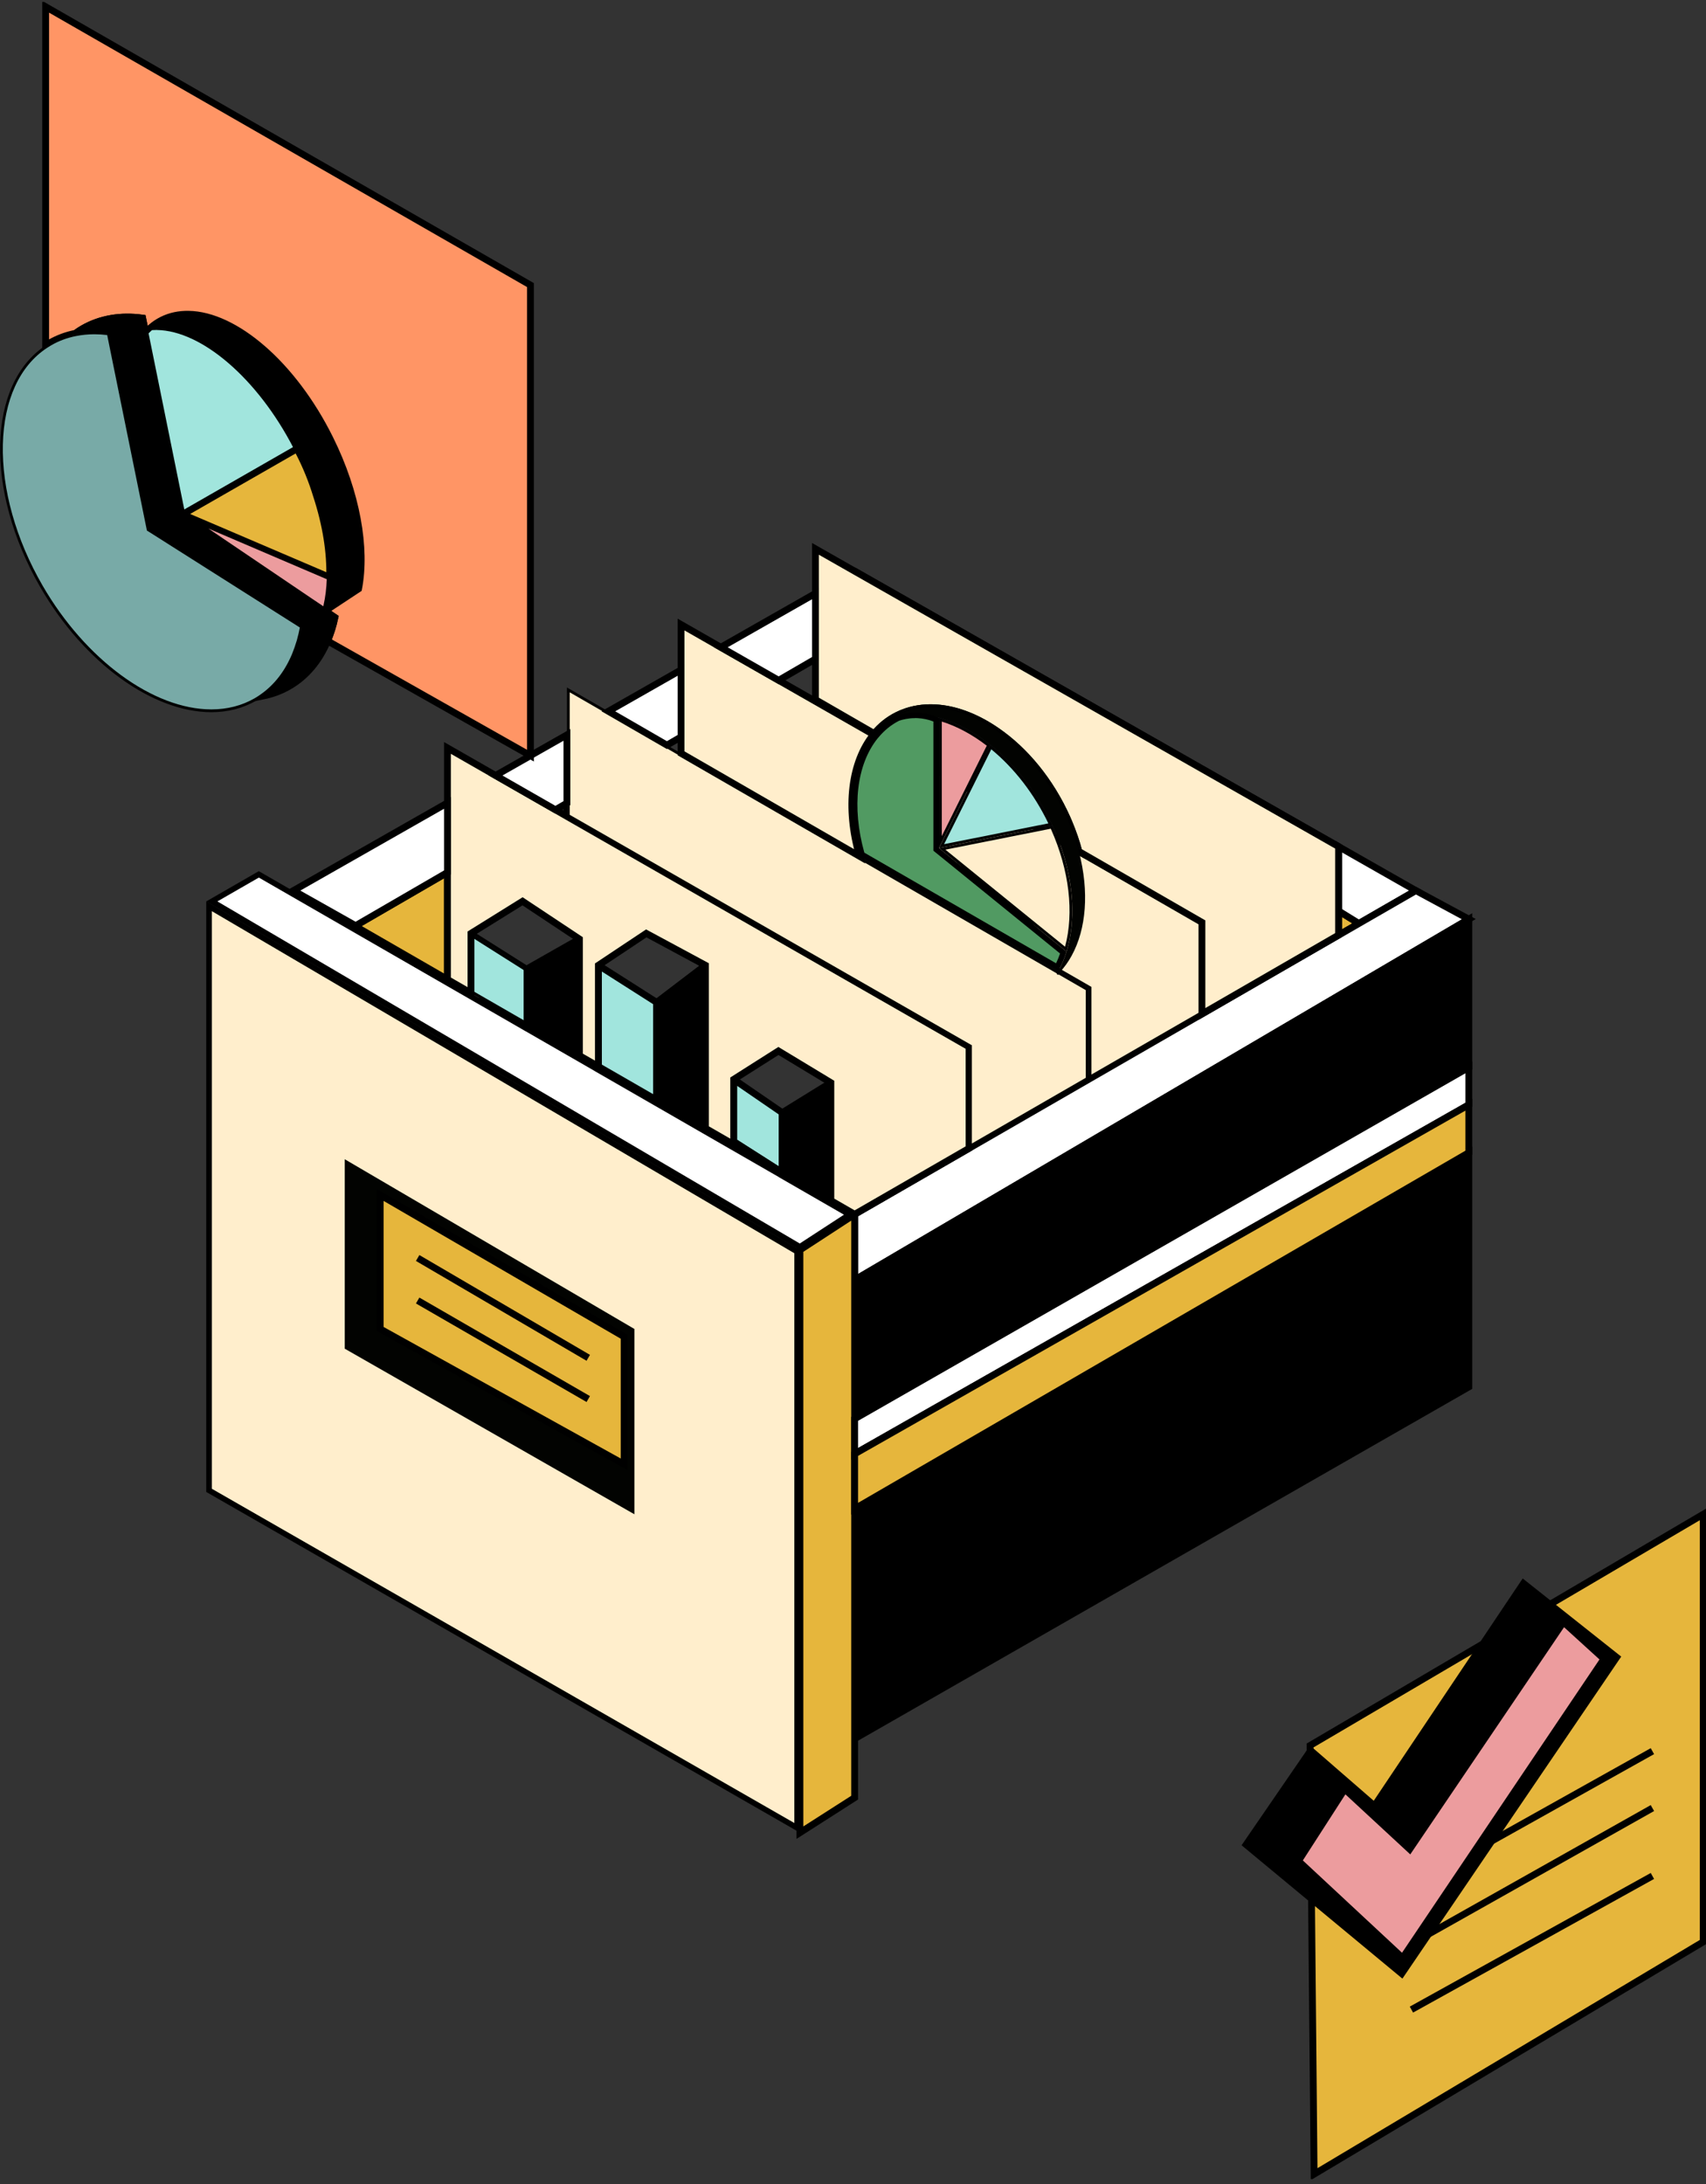 <svg width="250" height="320" viewBox="0 0 250 320" fill="none" xmlns="http://www.w3.org/2000/svg">
<rect x="0" y="0" width="250" height="320" fill="#333333" stroke="none"/>
<g clip-path="url(#clip0_62_2200)">
<path d="M192.57 318.56L191.979 255.75L249.59 221.87V284.525L192.57 318.56Z" fill="#E6B63C" stroke="black" stroke-miterlimit="10"/>
<path d="M65.571 127.823V143.507L42.995 130.491L52.112 135.628L65.571 127.823Z" fill="#E6B63C" stroke="black" stroke-miterlimit="10"/>
<path d="M176.132 148.571L159.521 158.149M81.394 118.648L83.076 119.616V117.671L81.394 118.648ZM133.555 88.404L125.242 83.677H125.234L133.539 88.412L196.156 124.04L133.555 88.404Z" stroke="black" stroke-miterlimit="10"/>
<path d="M199.135 135.308L176.132 148.571L196.156 137.007V133.47L199.135 135.308Z" fill="#E6B63C" stroke="black" stroke-miterlimit="10"/>
<path d="M207.489 130.491L199.135 135.308L196.156 133.47V124.04L207.489 130.491Z" fill="white" stroke="black" stroke-miterlimit="10"/>
<path d="M215.245 134.676L125.242 187.539V177.921L142.008 168.252L159.521 158.149L176.132 148.571L199.135 135.308L207.49 130.491L215.245 134.676Z" fill="white" stroke="black" stroke-miterlimit="10"/>
<path d="M215.245 134.676V156.393L125.242 207.893V187.539L215.245 134.676Z" fill="black" stroke="black" stroke-miterlimit="10"/>
<path d="M215.245 168.884V203.207L125.242 254.757V221.066L215.245 168.884Z" fill="black" stroke="black" stroke-miterlimit="10"/>
<path d="M125.242 177.921V263.391L117.224 268.521V183.149L125.242 177.921Z" fill="#E6B63C" stroke="black" stroke-miterlimit="10"/>
<path d="M31.038 132.067L37.923 128.102L77.102 150.681L77.241 150.754L87.278 156.524L87.483 156.655L114.327 172.11L114.426 172.167L124.454 177.945L117.208 182.673L31.038 132.067Z" fill="white"/>
<path d="M37.923 128.578L76.371 150.722L76.798 150.968L76.864 151.009L76.888 151.025L76.913 151.042L77.028 151.099L86.868 156.762L87.278 157.008L95.821 161.925L102.961 166.036L114.114 172.454L114.138 172.471L114.171 172.496L114.196 172.512L114.221 172.528L121.344 176.632L123.675 177.978L117.2 182.197L31.858 132.075L37.923 128.587M37.923 127.643L30.225 132.075L117.224 183.165L125.242 177.937L121.754 175.926L114.631 171.823L114.582 171.79L114.557 171.773L114.524 171.757L103.371 165.339L96.231 161.227L87.688 156.311L77.438 150.402L77.299 150.328L77.233 150.287L76.782 150.024L37.923 127.643Z" fill="black"/>
<path d="M30.636 218.366V132.781L116.814 183.387V267.815L30.636 218.366Z" fill="#FFEECC"/>
<path d="M31.046 133.503L116.404 183.625V267.109L31.046 218.136V133.503ZM30.225 132.067V218.604L117.224 268.521V183.149L30.225 132.067Z" fill="black"/>
<path d="M50.52 197.61V169.853L92.965 194.721V221.87L50.52 197.61Z" fill="#020301"/>
<path d="M91.463 214.55L55.715 194.721V175.089L91.463 195.862V214.55Z" fill="#E6B63C" stroke="black" stroke-miterlimit="10"/>
<path d="M61.205 184.322L86.203 198.948" stroke="black" stroke-miterlimit="10"/>
<path d="M61.205 190.552L86.203 204.988" stroke="black" stroke-miterlimit="10"/>
<path d="M77.233 150.237V150.27L76.782 150.008L70.241 146.208L77.233 150.237Z" stroke="black" stroke-miterlimit="10"/>
<path d="M78.062 150.722L77.438 150.385L77.299 150.311L77.233 150.27V150.237L78.062 150.722Z" stroke="black" stroke-miterlimit="10"/>
<path d="M96.231 161.194V161.211L87.688 156.294V156.27L96.231 161.194Z" stroke="black" stroke-miterlimit="10"/>
<path d="M103.371 165.314V165.322L96.231 161.211V161.194L103.371 165.314Z" stroke="black" stroke-miterlimit="10"/>
<path d="M114.631 163.033V171.806L114.582 171.773L114.557 171.757L114.524 171.74L107.516 167.268V158.149L114.631 163.033Z" fill="#A1E5DD" stroke="black" stroke-miterlimit="10"/>
<path d="M70.339 146.035L69.42 145.51L69.223 145.387V137.139L77.028 142.071V149.884L70.339 146.035Z" fill="#A1E5DD"/>
<path d="M69.428 137.508L76.823 142.186V149.532L70.446 145.855L69.535 145.329L69.428 145.272V137.508ZM69.018 136.761V145.502L69.322 145.682L70.241 146.208L77.233 150.237V141.956L69.018 136.761Z" fill="black"/>
<path d="M76.568 132.551L84.127 137.565L77.241 141.48L69.79 136.769L76.568 132.551ZM76.568 132.067L69.01 136.769L77.225 141.964L84.906 137.598L76.568 132.067Z" fill="black"/>
<path d="M84.915 137.59V154.464L78.234 150.82L78.144 150.771L78.062 150.722L77.233 150.237V141.956L84.915 137.59Z" fill="black" stroke="black" stroke-miterlimit="10"/>
<path d="M96.231 146.872V161.194L87.688 156.27V141.431L96.231 146.872Z" fill="#A1E5DD" stroke="black" stroke-miterlimit="10"/>
<path d="M103.371 141.431V165.314L96.231 161.194V146.872L103.371 141.431Z" fill="black" stroke="black" stroke-miterlimit="10"/>
<path d="M121.754 158.633V175.91L114.631 171.806V163.033L121.754 158.633Z" fill="black" stroke="black" stroke-miterlimit="10"/>
<path d="M114.073 154.472L120.958 158.642L114.631 162.548L108.246 158.166L114.065 154.472M114.065 153.988L107.507 158.149L114.623 163.033L121.746 158.633L114.065 153.988Z" fill="black"/>
<path d="M142.008 153.381V168.252L125.242 177.921L121.754 175.91V158.633L114.073 153.988L107.516 158.149V167.267L114.524 171.74L103.371 165.314V141.431L94.705 136.761L87.688 141.431V156.27L78.234 150.82L84.914 154.464V137.59L76.576 132.058L69.018 136.761V145.502L65.571 143.516V109.587L72.621 113.625L81.394 118.648L83.076 119.616L142.008 153.381Z" fill="#FFEECC" stroke="black" stroke-miterlimit="10"/>
<path d="M142.214 153.266L83.281 119.501V101.084L89.084 104.424H89.092L97.627 109.357L99.695 110.555L125.751 125.583L125.849 125.648L159.316 144.952V158.034L142.214 167.899V153.266Z" fill="#FFEECC"/>
<path d="M83.487 101.437L88.936 104.58L89.034 104.638L97.528 109.538L99.596 110.736L125.546 125.706L125.751 125.829L154.885 142.637L155.131 142.777L159.111 145.075V157.919L142.419 167.547V153.151L142.213 153.036L83.487 119.386V101.445M83.076 100.731V119.624L142.008 153.389V168.261L159.521 158.157V144.837L155.336 142.424L155.09 142.285L125.956 125.476L99.801 110.383L97.733 109.185L89.149 104.227H89.141L83.076 100.731Z" fill="black"/>
<path d="M155.336 142.416L155.09 142.276" stroke="black" stroke-miterlimit="10"/>
<path d="M125.956 125.46L99.801 110.375V91.506L105.628 94.838L114.106 99.681L119.062 102.512L128 107.625C124.725 111.671 123.888 118.36 125.956 125.46Z" fill="#FFEECC" stroke="black" stroke-miterlimit="10"/>
<path d="M159.727 144.714L155.188 142.104L126.12 125.328C124.151 118.41 124.873 111.942 128.049 107.896L137.495 113.297L141.811 115.759L151.988 121.586H151.996L175.926 135.267V148.456L159.727 157.796V144.714Z" fill="#FFEECC"/>
<path d="M128.098 108.159L137.396 113.477L141.713 115.939L151.84 121.742L151.947 121.799L154.942 123.506L157.921 125.205L175.73 135.39V148.342L159.94 157.443V144.599L159.735 144.484L155.549 142.071L155.303 141.932L126.317 125.205C124.397 118.5 125.07 112.172 128.114 108.167M128.008 107.634C124.733 111.68 123.896 118.369 125.964 125.468L155.098 142.285L155.344 142.424L159.53 144.837V158.157L176.14 148.58V135.152L158.126 124.852L155.147 123.153L152.062 121.389H152.053L141.926 115.586L137.61 113.124L128.008 107.634Z" fill="black"/>
<path d="M125.234 83.685L119.497 80.418V102.512L128.123 107.486C129.042 106.378 130.158 105.475 131.446 104.827C131.865 104.613 132.308 104.424 132.776 104.269C134.31 103.751 135.935 103.587 137.601 103.751C140.433 104.022 143.354 105.212 146.12 107.133C150.215 109.964 153.916 114.404 156.354 119.846C156.444 120.051 156.534 120.264 156.624 120.47C157.232 121.906 157.724 123.342 158.102 124.754L176.132 135.144V148.571L196.156 137.007V124.04L133.539 88.412L125.234 83.685Z" fill="#FFEECC" stroke="black" stroke-miterlimit="10"/>
<path d="M158.102 124.754L155.098 123.022L152.193 121.348L141.975 115.463L137.601 112.944L128.123 107.486C129.042 106.378 130.158 105.475 131.446 104.827C131.865 104.613 132.308 104.424 132.776 104.269C134.31 103.751 135.935 103.587 137.601 103.751C140.433 104.022 143.354 105.212 146.12 107.133C150.215 109.964 153.916 114.405 156.354 119.846C156.444 120.051 156.534 120.265 156.624 120.47C157.232 121.906 157.724 123.342 158.102 124.754Z" stroke="black" stroke-miterlimit="10"/>
<path d="M65.571 117.638V127.823L52.112 135.629L42.995 130.491L65.571 117.638Z" fill="white" stroke="black" stroke-miterlimit="10"/>
<path d="M83.076 107.675V117.671L81.394 118.648L72.621 113.625L77.734 110.719V110.711L83.076 107.675Z" fill="white" stroke="black" stroke-miterlimit="10"/>
<path d="M99.801 98.154V107.978L97.733 109.176L89.149 104.219L99.801 98.154Z" fill="white" stroke="black" stroke-miterlimit="10"/>
<path d="M119.497 86.943V96.554L114.106 99.681L105.628 94.838L119.497 86.943Z" fill="white" stroke="black" stroke-miterlimit="10"/>
<path d="M215.245 156.393V161.867L125.242 213.023V207.893L215.245 156.393Z" fill="white" stroke="black" stroke-miterlimit="10"/>
<path d="M215.245 161.867V168.884L125.242 221.066V213.023L215.245 161.867Z" fill="#E6B63C" stroke="black" stroke-miterlimit="10"/>
<path d="M43.742 66.154C43.701 66.088 43.668 66.023 43.635 65.949C43.602 65.883 43.561 65.817 43.52 65.744H43.528C38.112 55.074 29.708 48.041 23.012 47.942C22.708 47.942 22.412 47.95 22.117 47.975C22.618 47.54 23.159 47.179 23.75 46.883C24.94 46.292 26.237 46.022 27.616 46.046C34.394 46.136 42.929 53.351 48.337 64.25H48.346C52.309 72.227 53.688 80.353 52.556 86.27L47.656 89.504L49.084 90.472C48.83 91.687 48.46 92.844 48.009 93.911L46.228 92.901L44.382 91.859L24.874 80.837L16.98 76.372L6.697 70.561V50.618C6.885 50.495 7.082 50.371 7.279 50.257C8.469 49.567 9.741 49.099 11.071 48.837C11.407 48.59 11.76 48.361 12.13 48.147C14.731 46.645 17.743 46.178 20.911 46.612L21.214 48.098L21.346 48.722L26.754 75.371L45.358 87.953L47.648 89.495C47.656 89.487 47.664 89.471 47.664 89.454C47.664 89.438 47.664 89.43 47.664 89.413C47.73 89.192 47.779 88.962 47.828 88.732C48.116 87.46 48.28 86.073 48.313 84.596C48.419 80.976 47.771 76.848 46.368 72.572M43.742 66.154C44.809 68.296 45.678 70.455 46.368 72.572M43.742 66.154C44.882 68.337 45.736 70.496 46.368 72.572" stroke="black" stroke-miterlimit="10"/>
<path d="M48.313 84.596L26.746 75.371L43.52 65.752C43.561 65.817 43.602 65.883 43.635 65.949C43.668 66.023 43.701 66.088 43.742 66.154C44.809 68.296 45.678 70.455 46.368 72.572C47.771 76.848 48.419 80.976 48.313 84.596Z" stroke="black" stroke-miterlimit="10"/>
<path d="M77.734 41.77V110.719L48.026 93.927L48.001 93.911C48.452 92.844 48.822 91.687 49.076 90.472L47.648 89.504L52.547 86.27C53.68 80.353 52.301 72.227 48.337 64.25C42.929 53.351 34.394 46.136 27.616 46.046C26.237 46.022 24.94 46.292 23.75 46.883C23.159 47.179 22.618 47.54 22.117 47.975C21.846 48.197 21.592 48.443 21.337 48.722L21.206 48.098L20.902 46.612C17.735 46.178 14.723 46.645 12.121 48.147C11.752 48.361 11.399 48.59 11.063 48.837C9.733 49.099 8.461 49.567 7.271 50.257C7.074 50.371 6.877 50.495 6.688 50.618V0.988L77.734 41.77Z" fill="#FF9565" stroke="black" stroke-miterlimit="10"/>
<path d="M242.146 256.579L207.49 275.965" stroke="black" stroke-miterlimit="10"/>
<path d="M205.511 289.909L181.942 270.367L191.979 255.75L201.31 263.851L223.139 231.276L237.575 242.725L205.511 289.909Z" fill="black"/>
<path d="M242.146 264.918L206.833 284.804" stroke="black" stroke-miterlimit="10"/>
<path d="M190.657 272.624L197.124 262.587L206.628 271.385L229.163 238.104L234.662 243.111L205.495 286.429L190.657 272.624Z" fill="#EC9C9E"/>
<path d="M229.196 238.416L234.391 243.144L205.454 286.117L190.92 272.591L197.157 262.907L206.308 271.377L206.661 271.705L206.931 271.311L229.196 238.424M229.122 237.801L206.587 271.073L197.083 262.267L190.395 272.657L205.536 286.741L234.933 243.078L229.122 237.793V237.801Z" fill="black"/>
<path d="M242.146 274.865L206.833 294.447" stroke="black" stroke-miterlimit="10"/>
<path d="M47.656 89.454C47.656 89.454 47.648 89.487 47.64 89.495C47.64 89.503 47.648 89.503 47.648 89.503C47.656 89.487 47.656 89.471 47.656 89.454Z" fill="black"/>
<path d="M49.076 90.472C48.822 91.687 48.452 92.844 48.001 93.911C48.001 93.927 47.993 93.944 47.993 93.952H47.984C46.778 96.8 44.899 99.09 42.371 100.551C41.181 101.24 39.901 101.708 38.563 101.979C40.599 100.518 42.133 98.458 43.175 95.979C43.446 95.323 43.684 94.633 43.898 93.919C43.996 93.575 44.086 93.222 44.168 92.86C44.234 92.573 44.3 92.286 44.349 91.99C44.357 91.949 44.365 91.908 44.373 91.859C44.373 91.818 44.39 91.785 44.398 91.744L21.895 77.48L16.495 50.921L16.052 48.722C14.329 48.484 12.655 48.517 11.063 48.837C11.399 48.59 11.752 48.361 12.121 48.147C14.723 46.645 17.735 46.178 20.902 46.612L21.206 48.098L21.337 48.722L26.746 75.371L45.35 87.953L47.64 89.496L47.648 89.504L49.076 90.472Z" fill="black" stroke="black" stroke-miterlimit="10"/>
<path d="M30.964 104.145C22.363 104.145 12.359 96.808 6.056 85.901C-2.068 71.809 -1.74 56.387 6.803 50.79C6.992 50.667 7.181 50.544 7.378 50.437C8.527 49.772 9.774 49.304 11.104 49.042C11.982 48.861 12.901 48.779 13.845 48.779C14.509 48.779 15.199 48.828 15.888 48.91L16.298 50.962L21.715 77.611L44.168 91.843L44.152 91.949C44.103 92.245 44.037 92.516 43.98 92.795C43.898 93.172 43.807 93.525 43.709 93.862C43.487 94.609 43.249 95.273 42.995 95.897C41.936 98.417 40.41 100.403 38.448 101.806C38.087 102.069 37.751 102.291 37.422 102.479C35.51 103.587 33.344 104.145 30.964 104.145Z" fill="#78AAA7"/>
<path d="M13.836 48.976C14.444 48.976 15.076 49.017 15.708 49.091L16.093 51.003L21.493 77.562L21.526 77.734L21.674 77.825L43.939 91.941C43.889 92.22 43.832 92.491 43.766 92.77C43.684 93.123 43.594 93.468 43.504 93.804C43.282 94.543 43.052 95.208 42.798 95.823C41.756 98.31 40.246 100.272 38.325 101.65C37.972 101.905 37.644 102.126 37.324 102.307C35.445 103.39 33.311 103.94 30.972 103.94C22.445 103.94 12.507 96.644 6.237 85.794C2.323 79.023 0.263 71.677 0.419 65.112C0.575 58.628 2.881 53.597 6.91 50.962C7.091 50.839 7.288 50.724 7.476 50.609C8.601 49.953 9.84 49.493 11.145 49.239C12.015 49.066 12.917 48.976 13.845 48.976M13.845 48.566C12.893 48.566 11.965 48.656 11.071 48.837C9.741 49.099 8.469 49.567 7.279 50.257C7.082 50.371 6.885 50.495 6.697 50.618C-1.863 56.223 -2.281 71.842 5.884 85.999C12.417 97.317 22.519 104.351 30.972 104.351C33.319 104.351 35.543 103.809 37.529 102.66C37.89 102.455 38.235 102.225 38.571 101.979C40.607 100.518 42.141 98.458 43.184 95.979C43.454 95.323 43.692 94.633 43.906 93.919C44.004 93.575 44.094 93.222 44.177 92.86C44.242 92.573 44.308 92.286 44.357 91.99C44.365 91.949 44.373 91.908 44.382 91.859C44.382 91.818 44.398 91.785 44.406 91.744L21.904 77.48L16.504 50.921L16.061 48.722C15.314 48.615 14.575 48.566 13.845 48.566Z" fill="black"/>
<path d="M21.452 48.262C21.452 48.262 21.485 48.262 21.501 48.254C21.485 48.27 21.468 48.286 21.46 48.294V48.262H21.452Z" fill="#A1E5DD"/>
<path d="M22.117 47.975C21.805 47.999 21.502 48.041 21.206 48.098L21.337 48.722C21.592 48.443 21.846 48.197 22.117 47.975Z" fill="black"/>
<path d="M43.635 65.949C43.602 65.883 43.561 65.817 43.52 65.752H43.528C43.569 65.809 43.602 65.875 43.635 65.949Z" fill="#A1E5DD"/>
<path d="M43.528 65.744H43.52C43.561 65.817 43.602 65.883 43.635 65.949C43.602 65.875 43.569 65.809 43.528 65.744Z" fill="black"/>
<path d="M43.742 66.154C44.808 68.296 45.678 70.455 46.368 72.572C45.736 70.496 44.882 68.337 43.742 66.154Z" stroke="black" stroke-miterlimit="10"/>
<path d="M48.026 88.781C48.321 87.485 48.485 86.081 48.518 84.604C48.625 80.919 47.952 76.741 46.565 72.515C45.892 70.299 44.997 68.124 43.922 66.064C43.881 65.99 43.848 65.932 43.824 65.867C43.799 65.809 43.766 65.76 43.742 65.711L43.717 65.645C38.416 55.197 29.905 47.835 23.02 47.729C23.02 47.729 22.831 47.729 22.741 47.729C23.085 47.474 23.455 47.253 23.84 47.056C24.932 46.514 26.146 46.235 27.443 46.235H27.607C34.46 46.325 42.913 53.769 48.149 64.324C51.924 71.915 53.491 80.057 52.359 86.13L47.968 89.028C47.984 88.937 48.009 88.847 48.026 88.757V88.781Z" fill="black"/>
<path d="M27.443 46.456H27.607C34.386 46.547 42.757 53.942 47.968 64.43C51.702 71.948 53.27 80 52.178 86.024L48.28 88.593C48.542 87.353 48.69 86.007 48.723 84.604C48.83 80.894 48.157 76.692 46.762 72.449C46.081 70.208 45.186 68.025 44.094 65.932C44.07 65.9 44.053 65.859 44.037 65.817C44.037 65.801 44.021 65.785 44.013 65.768C43.996 65.744 43.98 65.711 43.963 65.686L43.898 65.563C38.662 55.246 30.291 47.917 23.405 47.548C23.578 47.441 23.758 47.343 23.939 47.253C25.006 46.727 26.188 46.456 27.451 46.456M27.451 46.046C26.138 46.046 24.899 46.317 23.758 46.883C23.168 47.179 22.626 47.54 22.125 47.975C22.421 47.95 22.716 47.942 23.02 47.942C29.716 48.041 38.12 55.074 43.536 65.744H43.528C43.569 65.817 43.61 65.883 43.643 65.949C43.676 66.023 43.709 66.088 43.75 66.154C44.891 68.337 45.744 70.496 46.376 72.572C47.779 76.848 48.428 80.976 48.321 84.596C48.288 86.073 48.124 87.46 47.837 88.732C47.788 88.962 47.738 89.192 47.673 89.413C47.673 89.43 47.673 89.438 47.673 89.454C47.673 89.471 47.673 89.487 47.664 89.504L52.564 86.27C53.696 80.353 52.318 72.227 48.354 64.25C42.946 53.351 34.411 46.136 27.632 46.046C27.575 46.046 27.517 46.046 27.46 46.046H27.451Z" fill="black"/>
<path d="M21.559 48.787C21.772 48.558 21.986 48.361 22.199 48.18C22.47 48.164 22.733 48.156 23.012 48.156C29.708 48.254 38.022 55.452 43.257 65.678L26.885 75.059L21.551 48.796L21.559 48.787Z" fill="#A1E5DD"/>
<path d="M23.003 48.352C29.593 48.451 37.767 55.517 42.978 65.588L27.024 74.731L21.772 48.845C21.936 48.672 22.101 48.517 22.273 48.369C22.494 48.352 22.724 48.344 23.003 48.344M23.003 47.934C22.7 47.934 22.404 47.942 22.109 47.967C21.838 48.188 21.584 48.434 21.329 48.714L26.737 75.363L43.512 65.744H43.52C38.103 55.066 29.7 48.032 23.003 47.934Z" fill="black"/>
<path d="M46.368 72.572C45.678 70.455 44.808 68.296 43.742 66.154C44.882 68.337 45.736 70.496 46.368 72.572Z" fill="#FFEECC" stroke="black" stroke-width="0.5" stroke-miterlimit="10"/>
<path d="M47.656 89.454C47.656 89.454 47.656 89.487 47.648 89.503C47.648 89.503 47.64 89.503 47.64 89.495C47.648 89.487 47.656 89.471 47.656 89.454Z" fill="#FFEECC" stroke="black" stroke-width="0.5" stroke-miterlimit="10"/>
<path d="M154.967 139.42L138.701 124.253" stroke="black" stroke-miterlimit="10"/>
<path d="M157.043 140.028C156.559 140.914 155.992 141.71 155.336 142.416L155.09 142.276C155.582 141.398 155.984 140.438 156.296 139.42C156.961 137.27 157.24 134.824 157.109 132.222C157.1 131.968 157.084 131.705 157.059 131.443C157.043 131.188 157.018 130.926 156.985 130.663C156.961 130.4 156.928 130.13 156.887 129.867C156.821 129.35 156.731 128.825 156.624 128.299C156.567 128.02 156.509 127.733 156.444 127.446C156.386 127.175 156.321 126.904 156.247 126.625C156.181 126.354 156.107 126.083 156.025 125.804C155.96 125.583 155.894 125.361 155.828 125.14C155.763 124.918 155.689 124.696 155.615 124.475C155.541 124.253 155.467 124.032 155.385 123.81C155.303 123.588 155.221 123.367 155.139 123.145C155.131 123.104 155.114 123.063 155.098 123.022C154.885 122.464 154.655 121.898 154.4 121.34C154.343 121.208 154.277 121.077 154.22 120.946C151.963 116.071 148.73 112.008 145.119 109.144C142.722 107.24 140.145 105.877 137.601 105.171C135.509 104.58 133.416 104.449 131.446 104.827C131.865 104.613 132.308 104.424 132.776 104.269C134.31 103.751 135.935 103.587 137.601 103.751C140.433 104.022 143.354 105.212 146.12 107.133C150.215 109.964 153.916 114.405 156.354 119.846C156.444 120.051 156.534 120.265 156.624 120.47C157.232 121.906 157.724 123.342 158.102 124.754C158.102 124.787 158.11 124.811 158.118 124.844C159.636 130.655 159.185 136.129 157.043 140.028Z" fill="#020301"/>
<path d="M126.309 125.197C124.348 118.336 125.094 111.868 128.32 107.888L128.443 107.748C129.337 106.665 130.412 105.811 131.635 105.196C132.128 105.032 133.014 104.802 134.105 104.802C134.228 104.802 134.36 104.802 134.499 104.81C135.427 104.851 136.354 105.073 137.199 105.434V124.45L155.828 139.568C155.582 140.331 155.279 141.045 154.934 141.718L126.309 125.205V125.197Z" fill="#519A62"/>
<path d="M134.097 105.212C134.22 105.212 134.343 105.212 134.466 105.221C135.254 105.262 136.042 105.426 136.781 105.713V124.647L137.084 124.893L155.344 139.708C155.172 140.208 154.975 140.684 154.761 141.144L126.662 124.934C124.791 118.262 125.529 112 128.631 108.159L128.672 108.118C128.672 108.118 128.73 108.052 128.755 108.019C129.6 107.002 130.617 106.181 131.766 105.598C132.283 105.426 133.096 105.221 134.097 105.221M134.097 104.4C132.94 104.4 132.021 104.638 131.446 104.835C130.158 105.483 129.042 106.386 128.123 107.494C128.082 107.543 128.041 107.584 128 107.634C124.725 111.68 123.888 118.369 125.956 125.468L155.09 142.285C155.582 141.406 155.984 140.446 156.296 139.428L137.601 124.261V105.18C136.978 104.884 135.903 104.474 134.507 104.408C134.368 104.408 134.228 104.4 134.097 104.4Z" fill="black"/>
<path d="M138.069 124.368L154.105 121.176L154.212 121.414C156.953 127.553 157.667 133.962 156.189 139.059L138.069 124.36V124.368Z" fill="#FFEECC"/>
<path d="M153.982 121.413C153.982 121.413 154.006 121.479 154.023 121.512C156.69 127.487 157.42 133.716 156.075 138.714L138.537 124.491L153.982 121.422M154.22 120.954L137.601 124.261L156.296 139.428C157.839 134.43 157.314 127.881 154.4 121.348C154.343 121.217 154.277 121.085 154.22 120.954Z" fill="black"/>
<path d="M137.807 105.45C140.187 106.148 142.616 107.445 144.864 109.209L137.807 123.391V105.459V105.45Z" fill="#EC9C9E"/>
<path d="M138.012 105.721C140.236 106.419 142.492 107.634 144.602 109.259L138.012 122.505V105.721ZM137.601 105.171V124.253L145.119 109.144C142.722 107.24 140.145 105.877 137.601 105.171Z" fill="black"/>
<path d="M145.184 109.464C148.771 112.361 151.791 116.276 153.916 120.798L137.962 123.974L145.184 109.464Z" fill="#A1E5DD"/>
<path d="M145.258 109.784C148.672 112.599 151.553 116.333 153.629 120.642L138.348 123.687L145.266 109.784M145.127 109.144L137.61 124.253L154.228 120.946C151.971 116.071 148.738 112.008 145.127 109.144Z" fill="black"/>
<path d="M48.313 84.596L26.746 75.371L43.52 65.752C43.561 65.817 43.602 65.883 43.635 65.949C43.668 66.023 43.701 66.088 43.742 66.154C44.882 68.337 45.736 70.496 46.368 72.572C47.771 76.848 48.419 80.976 48.313 84.596Z" fill="#E6B63C" stroke="black" stroke-miterlimit="10"/>
<path d="M45.465 87.788L28.641 76.413L48.108 84.735C48.067 86.139 47.911 87.468 47.632 88.691C47.599 88.855 47.566 89.011 47.525 89.167L45.473 87.78L45.465 87.788Z" fill="#EC9C9E"/>
<path d="M30.529 77.439L47.886 84.867C47.837 86.204 47.681 87.476 47.418 88.65C47.402 88.707 47.394 88.773 47.377 88.831L45.572 87.616L30.529 77.439ZM26.737 75.371L45.342 87.953L47.632 89.495C47.632 89.495 47.648 89.471 47.648 89.454C47.648 89.438 47.648 89.43 47.648 89.413C47.714 89.192 47.763 88.962 47.812 88.732C48.099 87.46 48.263 86.073 48.296 84.596L26.729 75.371H26.737Z" fill="black"/>
</g>
<defs>
<clipPath id="clip0_62_2200">
<rect width="250" height="319" fill="white" transform="translate(0 0.282)"/>
</clipPath>
</defs>
</svg>
